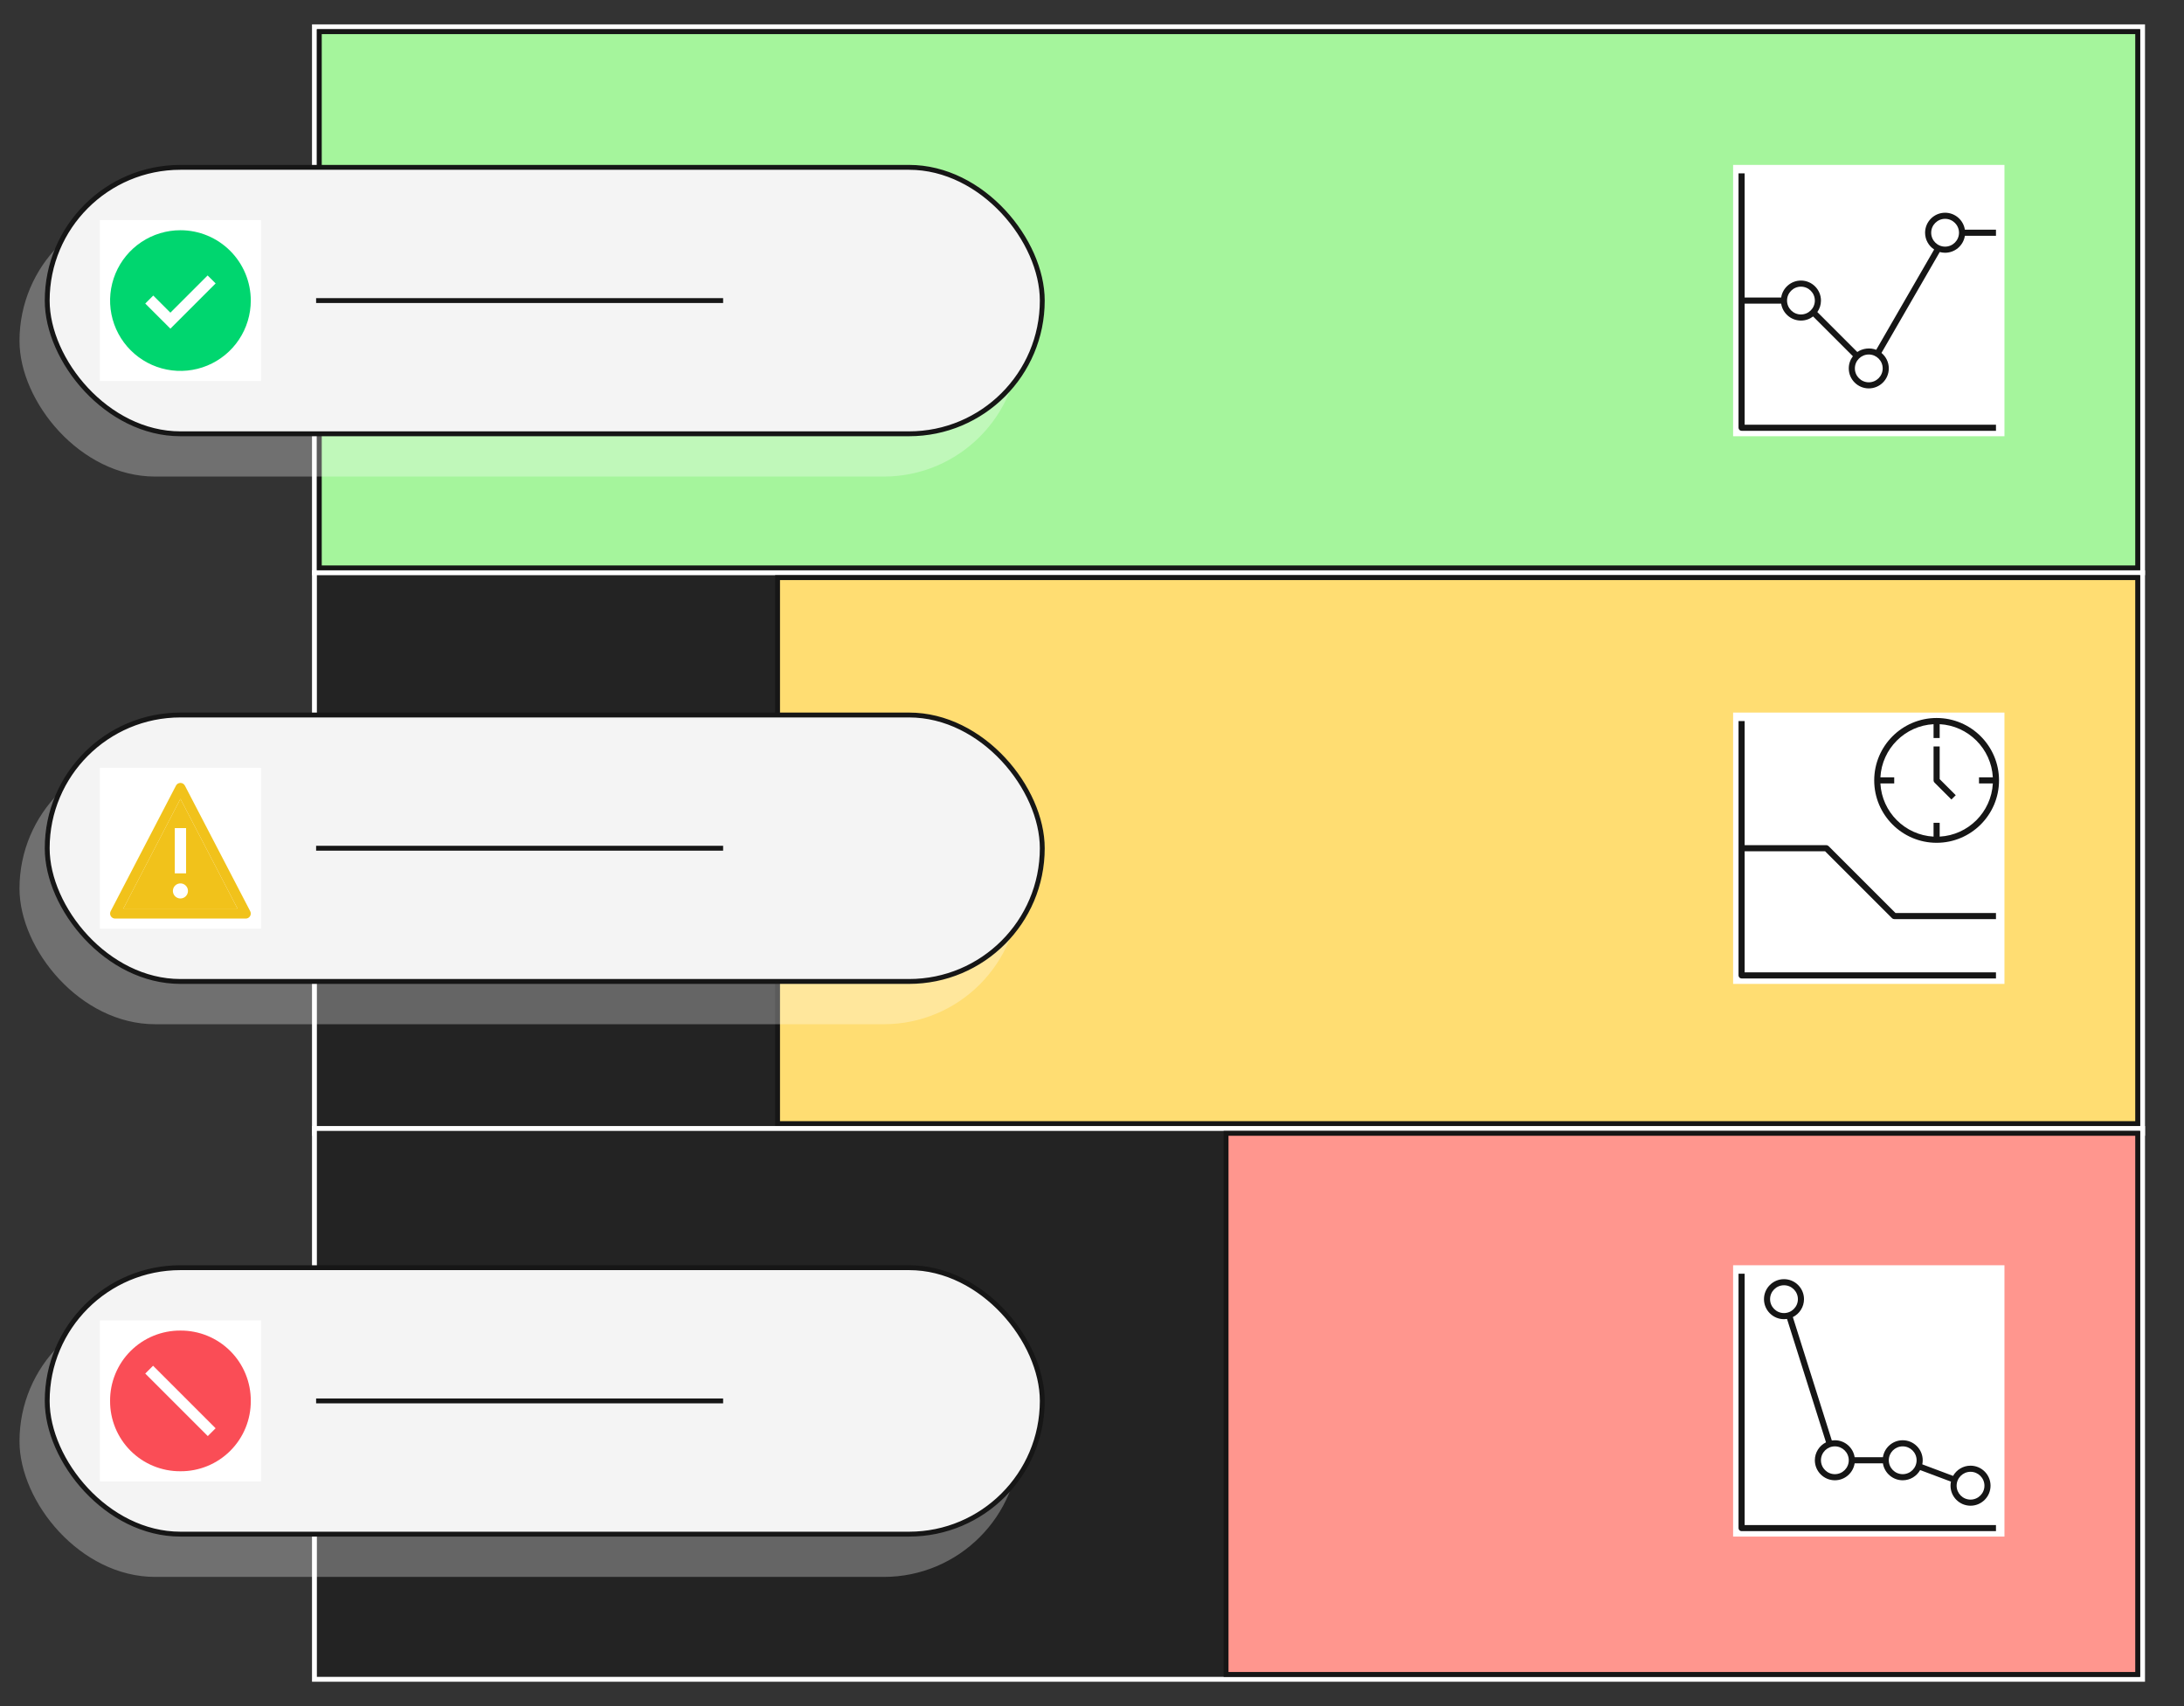 <svg width="448" height="350" viewBox="0 0 448 350" fill="none" xmlns="http://www.w3.org/2000/svg">
<rect x="0" y="0" width="448" height="350" fill="#333333" stroke="none"/>
<rect x="64.5" y="5.5" width="375" height="112" fill="#232323" stroke="white"/>
<rect x="65.5" y="6.5" width="373" height="110" fill="#A5F59C" stroke="#161616"/>
<rect width="55.66" height="55.66" transform="translate(355.51 33.83)" fill="white" style="mix-blend-mode:multiply"/>
<path d="M409.43 88.376H357.249C356.903 88.376 356.623 88.096 356.623 87.75V35.569H357.875V61.033H365.369C365.671 59.066 367.376 57.555 369.426 57.555C371.689 57.555 373.531 59.397 373.531 61.66C373.531 62.535 373.257 63.349 372.787 64.015L380.986 72.214C382.063 71.456 383.625 71.266 384.865 71.762L396.75 51.182C395.63 50.448 394.889 49.181 394.889 47.745C394.889 45.482 396.731 43.64 398.994 43.64C401.045 43.64 402.749 45.151 403.052 47.119H409.43V48.371H403.052C402.749 50.338 401.045 51.85 398.994 51.85C398.613 51.85 398.246 51.797 397.896 51.702L385.942 72.402C386.858 73.157 387.445 74.298 387.445 75.575C387.445 77.839 385.603 79.679 383.34 79.679C381.077 79.679 379.235 77.837 379.235 75.575C379.235 74.637 379.55 73.773 380.08 73.08L371.917 64.919C371.227 65.45 370.362 65.764 369.425 65.764C367.374 65.764 365.669 64.253 365.367 62.286H357.875V87.124H409.43V88.376ZM383.34 72.722C381.767 72.722 380.487 74 380.487 75.575C380.487 77.149 381.767 78.427 383.34 78.427C384.912 78.427 386.192 77.149 386.192 75.575C386.192 74 384.912 72.722 383.34 72.722ZM366.572 61.66C366.572 63.232 367.852 64.512 369.425 64.512C370.997 64.512 372.277 63.232 372.277 61.66C372.277 60.087 370.997 58.807 369.425 58.807C367.852 58.807 366.572 60.087 366.572 61.66ZM398.994 44.892C397.422 44.892 396.141 46.172 396.141 47.745C396.141 49.317 397.422 50.597 398.994 50.597C400.566 50.597 401.846 49.317 401.846 47.745C401.846 46.172 400.566 44.892 398.994 44.892Z" fill="#161616"/>
<rect x="64.5" y="117.5" width="375" height="115" fill="#232323" stroke="white"/>
<rect x="159.5" y="118.5" width="279" height="112" fill="#FFDD72" stroke="#161616"/>
<rect width="55.66" height="55.66" transform="translate(355.51 146.18)" fill="white" style="mix-blend-mode:multiply"/>
<path d="M409.43 200.726H357.249C356.903 200.726 356.623 200.446 356.623 200.1V147.919H357.875V173.383H374.643C374.81 173.383 374.968 173.449 375.085 173.566L388.817 187.296H409.43V188.551H388.558C388.391 188.551 388.231 188.484 388.114 188.368L374.384 174.636H357.875V199.474H409.43V200.726ZM397.255 172.896C390.194 172.896 384.453 167.153 384.453 160.095C384.453 153.036 390.194 147.293 397.255 147.293C404.315 147.293 410.056 153.036 410.056 160.095C410.056 167.153 404.315 172.896 397.255 172.896ZM385.723 160.721C386.037 166.593 390.758 171.312 396.628 171.628V168.791H397.882V171.627C403.753 171.312 408.473 166.591 408.788 160.719H405.951V159.468H408.787C408.472 153.596 403.751 148.877 397.881 148.561V151.398H396.628V148.563C390.758 148.877 386.037 153.598 385.723 159.47H388.558V160.722H385.723V160.721ZM400.29 164.015L396.811 160.536C396.694 160.42 396.628 160.262 396.628 160.095V153.137H397.882V159.835L401.179 163.131L400.29 164.015Z" fill="#161616"/>
<rect x="64.5" y="231.5" width="375" height="113" fill="#232323" stroke="white"/>
<rect x="251.5" y="232.5" width="187" height="111" fill="#FF968E" stroke="#161616"/>
<rect width="55.66" height="55.66" transform="translate(355.51 259.56)" fill="white" style="mix-blend-mode:multiply"/>
<path d="M409.43 314.107H357.249C356.903 314.107 356.623 313.827 356.623 313.481V261.3H357.875V312.854H409.43V314.107ZM404.212 308.889C401.947 308.889 400.107 307.047 400.107 304.784C400.107 304.497 400.138 304.217 400.194 303.947L393.877 301.576C393.171 302.825 391.831 303.671 390.297 303.671C388.246 303.671 386.542 302.159 386.239 300.192H380.44C380.137 302.159 378.433 303.671 376.382 303.671C374.119 303.671 372.277 301.829 372.277 299.566C372.277 297.955 373.21 296.558 374.563 295.887L366.57 270.576C366.367 270.607 366.158 270.623 365.946 270.623C363.683 270.623 361.841 268.781 361.841 266.518C361.841 264.255 363.683 262.413 365.946 262.413C368.209 262.413 370.051 264.255 370.051 266.518C370.051 268.128 369.119 269.525 367.765 270.197L375.758 295.508C375.961 295.476 376.17 295.461 376.382 295.461C378.433 295.461 380.137 296.972 380.44 298.939H386.239C386.542 296.972 388.246 295.461 390.297 295.461C392.562 295.461 394.402 297.303 394.402 299.566C394.402 299.853 394.371 300.133 394.315 300.402L400.632 302.773C401.337 301.522 402.678 300.677 404.212 300.677C406.477 300.677 408.317 302.519 408.317 304.782C408.317 307.045 406.477 308.889 404.212 308.889ZM404.212 301.931C402.64 301.931 401.359 303.21 401.359 304.784C401.359 306.358 402.638 307.636 404.212 307.636C405.786 307.636 407.065 306.358 407.065 304.784C407.065 303.21 405.784 301.931 404.212 301.931ZM390.297 296.713C388.725 296.713 387.445 297.992 387.445 299.566C387.445 301.14 388.723 302.418 390.297 302.418C391.871 302.418 393.15 301.14 393.15 299.566C393.15 297.992 391.869 296.713 390.297 296.713ZM376.382 296.713C374.81 296.713 373.53 297.992 373.53 299.566C373.53 301.14 374.81 302.418 376.382 302.418C377.955 302.418 379.235 301.14 379.235 299.566C379.235 297.992 377.955 296.713 376.382 296.713ZM365.946 263.665C364.374 263.665 363.093 264.945 363.093 266.518C363.093 268.09 364.374 269.37 365.946 269.37C367.518 269.37 368.799 268.09 368.799 266.518C368.799 264.945 367.518 263.665 365.946 263.665Z" fill="#161616"/>
<rect opacity="0.3" x="4" y="42.106" width="205.116" height="55.66" rx="27.83" fill="white"/>
<rect x="9.684" y="34.33" width="204.116" height="54.66" rx="27.33" fill="#F4F4F4" stroke="#161616"/>
<path d="M64.844 61.66L148.333 61.66" stroke="#161616"/>
<rect width="32.983" height="32.983" transform="translate(20.521 45.168)" fill="white" style="mix-blend-mode:multiply"/>
<rect x="28.768" y="53.414" width="16.492" height="16.492" fill="black"/>
<rect width="32.983" height="32.983" transform="translate(20.521 45.168)" fill="white" style="mix-blend-mode:multiply"/>
<path d="M37.012 47.229C34.158 47.229 31.368 48.076 28.995 49.661C26.622 51.247 24.773 53.501 23.68 56.137C22.588 58.774 22.302 61.675 22.859 64.475C23.416 67.274 24.791 69.845 26.809 71.863C28.827 73.881 31.398 75.256 34.197 75.812C36.996 76.369 39.898 76.084 42.535 74.991C45.171 73.899 47.425 72.05 49.011 69.677C50.596 67.303 51.443 64.513 51.443 61.66C51.443 57.832 49.922 54.162 47.216 51.456C44.51 48.75 40.839 47.229 37.012 47.229ZM34.951 67.422L29.797 62.269L31.437 60.629L34.951 64.143L42.589 56.506L44.233 58.141L34.951 67.422Z" fill="#00D66F"/>
<rect opacity="0.3" x="4" y="154.456" width="205.116" height="55.66" rx="27.83" fill="white"/>
<rect x="9.684" y="146.68" width="204.116" height="54.66" rx="27.33" fill="#F4F4F4" stroke="#161616"/>
<path d="M64.844 174.01L148.333 174.01" stroke="#161616"/>
<rect width="32.983" height="32.983" transform="translate(20.521 157.518)" fill="white" style="mix-blend-mode:multiply"/>
<rect x="32.891" y="167.825" width="8.246" height="18.553" fill="black"/>
<rect width="32.983" height="32.983" transform="translate(20.521 157.518)" fill="white" style="mix-blend-mode:multiply"/>
<path d="M37.014 163.879H37.01L25.312 186.375L25.314 186.378H48.711L48.712 186.375L37.014 163.879ZM35.853 169.886H38.172V179.163H35.853V169.886ZM37.012 184.317C36.706 184.317 36.408 184.226 36.153 184.056C35.899 183.886 35.701 183.645 35.584 183.362C35.467 183.08 35.436 182.769 35.496 182.469C35.556 182.169 35.703 181.894 35.919 181.677C36.135 181.461 36.411 181.314 36.711 181.254C37.011 181.195 37.322 181.225 37.604 181.342C37.886 181.459 38.128 181.657 38.298 181.912C38.468 182.166 38.558 182.465 38.558 182.771C38.558 183.181 38.395 183.574 38.106 183.864C37.816 184.154 37.422 184.317 37.012 184.317Z" fill="#F1C21B"/>
<path d="M50.412 188.44H23.613C23.436 188.44 23.262 188.394 23.107 188.307C22.953 188.22 22.824 188.095 22.732 187.944C22.64 187.792 22.588 187.62 22.583 187.443C22.577 187.266 22.617 187.09 22.698 186.933L36.098 161.165C36.185 160.998 36.316 160.857 36.477 160.76C36.639 160.662 36.824 160.61 37.012 160.61C37.201 160.61 37.386 160.662 37.547 160.76C37.708 160.857 37.84 160.998 37.927 161.165L51.326 186.933C51.408 187.09 51.448 187.266 51.442 187.443C51.436 187.62 51.385 187.792 51.293 187.944C51.201 188.095 51.072 188.22 50.917 188.307C50.763 188.394 50.589 188.44 50.412 188.44ZM25.314 186.378H48.711L48.712 186.375L37.014 163.879H37.01L25.312 186.375L25.314 186.378Z" fill="#F1C21B"/>
<rect opacity="0.3" x="4" y="267.837" width="205.116" height="55.66" rx="27.83" fill="white"/>
<rect x="9.684" y="260.06" width="204.116" height="54.66" rx="27.33" fill="#F4F4F4" stroke="#161616"/>
<path d="M64.844 287.39L148.333 287.39" stroke="#161616"/>
<rect width="32.983" height="32.983" transform="translate(20.521 270.898)" fill="white" style="mix-blend-mode:multiply"/>
<rect x="28.768" y="279.144" width="16.492" height="16.492" fill="black"/>
<rect width="32.983" height="32.983" transform="translate(20.521 270.898)" fill="white" style="mix-blend-mode:multiply"/>
<path d="M37.013 272.96C35.114 272.948 33.233 273.313 31.476 274.034C29.72 274.755 28.125 275.818 26.783 277.16C25.44 278.502 24.378 280.098 23.657 281.854C22.936 283.61 22.57 285.492 22.582 287.39C22.57 289.288 22.936 291.17 23.657 292.926C24.378 294.682 25.44 296.278 26.783 297.62C28.125 298.962 29.72 300.025 31.476 300.746C33.233 301.467 35.114 301.832 37.013 301.82C38.911 301.832 40.793 301.467 42.549 300.746C44.305 300.025 45.9 298.962 47.242 297.62C48.585 296.278 49.647 294.682 50.368 292.926C51.089 291.17 51.455 289.288 51.443 287.39C51.455 285.492 51.089 283.61 50.368 281.854C49.647 280.098 48.585 278.502 47.242 277.16C45.9 275.818 44.305 274.755 42.549 274.034C40.793 273.313 38.911 272.948 37.013 272.96ZM42.625 294.605L29.797 281.778L31.401 280.175L44.228 293.002L42.625 294.605Z" fill="#FA4D56"/>
</svg>
